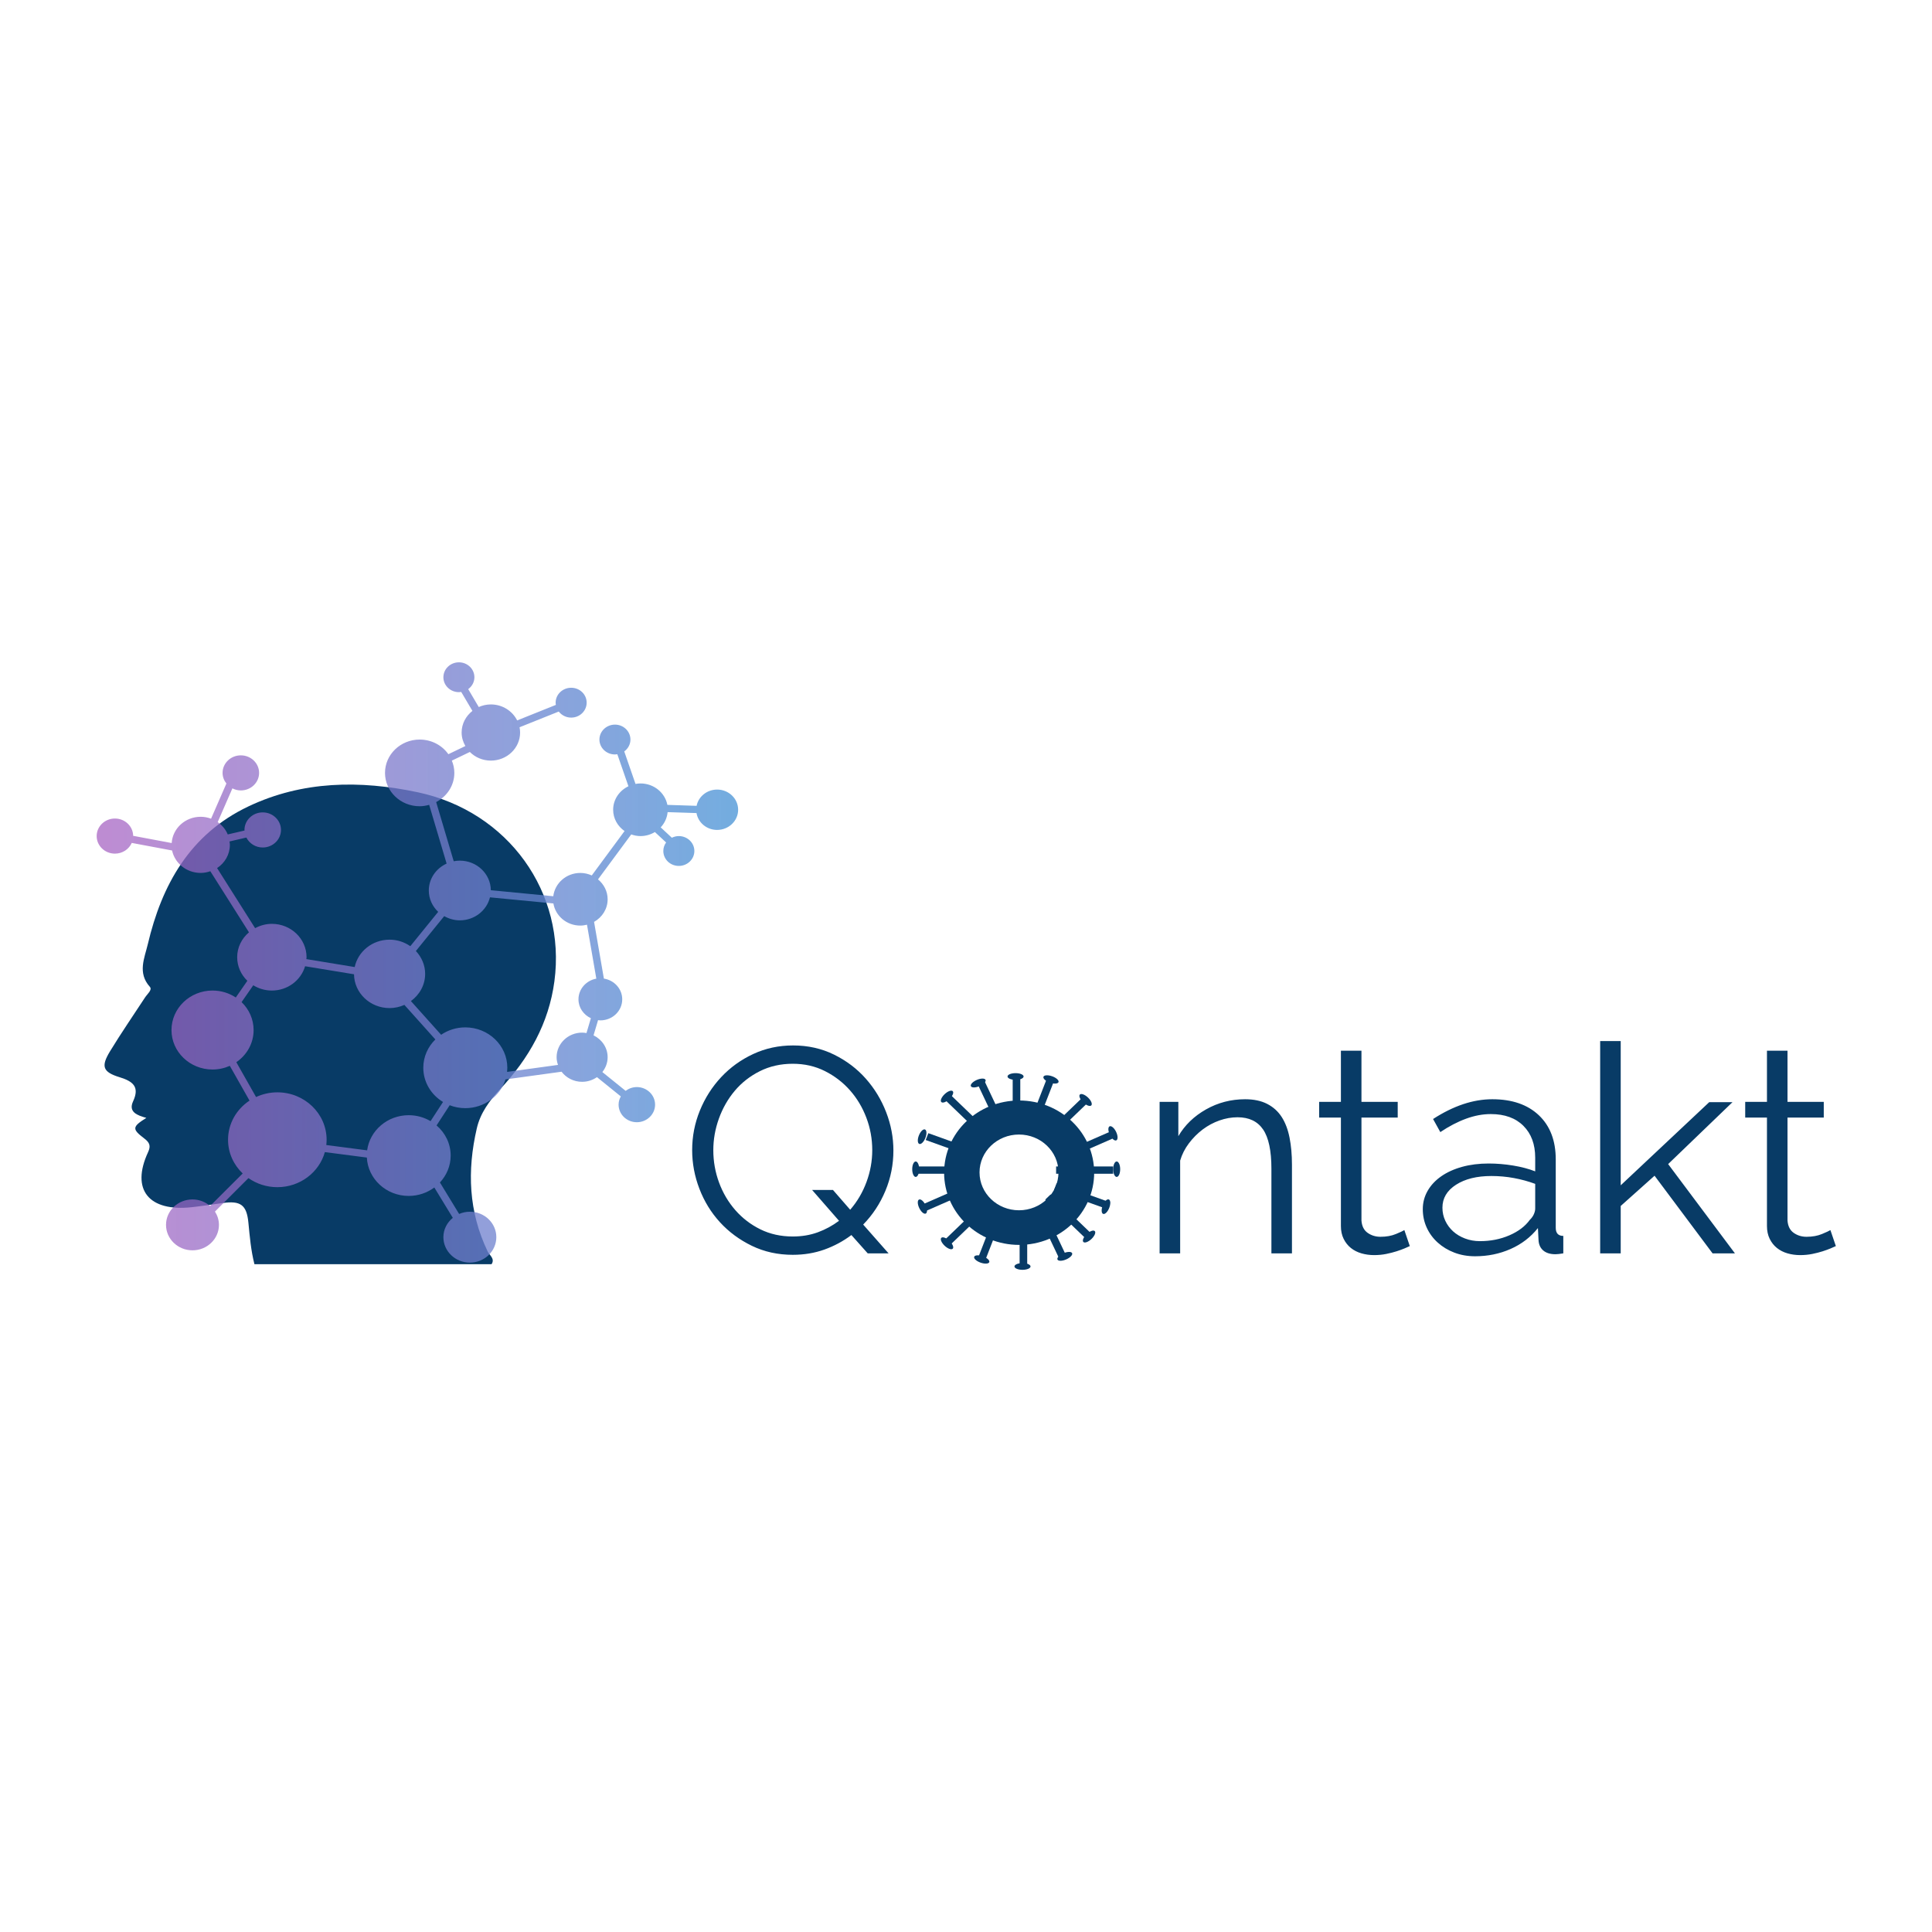 <svg class="thumb" width="600px" height="600px" viewBox="0,0,600,600" xmlns="http://www.w3.org/2000/svg" xmlns:inkscape="http://www.inkscape.org/namespaces/inkscape" xmlns:sodipodi="http://sodipodi.sourceforge.net/DTD/sodipodi-0.dtd" xmlns:xlink="http://www.w3.org/1999/xlink" xmlns:ns1="http://www.inkscape.org/namespaces/inkscape" xmlns:sketch="http://www.bohemiancoding.com/sketch/ns"><defs></defs><g transform="matrix(1.104,0,0,1.104,-65.59,194.669)"><g transform="matrix(0.566,0,0,0.522,106.869,46.769)"><svg width="187.034" height="186.77" viewBox="-5.132,-5,187.034,186.77" class="thumb"><defs><linearGradient x1="0" y1="0.5" x2="1" y2="0.5" id="linearGradientSkilw6k4v9ap"><stop offset="0%" stop-color="#083b66"></stop><stop offset="100%" stop-color="#083b66"></stop></linearGradient></defs><g></g><g><circle cx="88.385" cy="88.385" r="88.385" fill="url('#linearGradientSkilw6k4v9ap')" stroke="none" style=""></circle></g></svg></g><g transform="matrix(1.806,0,0,1.737,158.668,47.322)"><svg width="11.389" height="11.202" viewBox="52.128,12.331,11.389,11.202"><defs></defs><g></g><g><path fill="none" d="M57.881,18.533c0.19-0.217,0.397-0.416,0.636-0.58c-0.3-0.022-0.563-0.137-0.86-0.328     c-0.175-0.113-0.353-0.202-0.529-0.294" stroke="none" style=""></path></g></svg></g><g transform="matrix(1.806,0,0,1.737,145.023,48.191)"><svg width="11.5" height="10.912" viewBox="44.38,12.624,11.5,10.912"><defs></defs><g></g><g><path fill="none" d="M50.452,18.536c0.113-0.287,0.255-0.559,0.428-0.809c-0.493,0.118-0.963,0.094-1.5-0.103     C49.787,17.869,50.146,18.177,50.452,18.536z" stroke="none" style=""></path></g></svg></g><g transform="matrix(1.806,0,0,1.737,170.292,51.003)"><svg width="10.184" height="10.276" viewBox="58.817,14.768,10.184,10.276"><defs></defs><g></g><g><path fill="none" d="M64.001,19.963c-0.062-0.057-0.124-0.121-0.184-0.195c0.029,0.092,0.063,0.182,0.086,0.276     C63.937,20.019,63.966,19.987,64.001,19.963z" stroke="none" style=""></path></g></svg></g><g transform="matrix(1.806,0,0,1.737,186.861,61.316)"><svg width="10.068" height="10.126" viewBox="67.883,20.42,10.068,10.126"><defs></defs><g></g><g><path fill="none" d="M72.951,25.546c-0.011-0.042-0.02-0.085-0.031-0.126c-0.009,0.041-0.026,0.078-0.037,0.119     C72.906,25.541,72.929,25.542,72.951,25.546z" stroke="none" style=""></path></g></svg></g><g transform="matrix(1.806,0,0,1.737,178.089,52.878)"><svg width="10.363" height="10.341" viewBox="62.843,15.92,10.363,10.341"><defs></defs><g></g><g><path fill="none" d="M68.206,21.196c-0.124-0.089-0.246-0.181-0.363-0.276c0.059,0.109,0.111,0.223,0.154,0.341     C68.064,21.234,68.137,21.219,68.206,21.196z" stroke="none" style=""></path></g></svg></g><g transform="matrix(1.806,0,0,1.737,132.28,51.003)"><svg width="10.682" height="10.349" viewBox="37.455,14.61,10.682,10.349"><defs></defs><g></g><g><path fill="none" d="M43.137,19.765c-0.047-0.006-0.091-0.008-0.144-0.024c-0.187-0.059-0.361-0.092-0.538-0.131     c0.214,0.104,0.423,0.22,0.622,0.349C43.099,19.894,43.112,19.827,43.137,19.765z" stroke="none" style=""></path></g></svg></g><g transform="matrix(1.806,0,0,1.737,190.76,69.753)"><svg width="10.294" height="10.691" viewBox="70.226,25.224,10.294,10.691"><defs></defs><g></g><g><path fill="none" d="M75.482,30.915c-0.012-0.221,0.003-0.452,0.038-0.691c-0.084,0.182-0.18,0.355-0.294,0.518     C75.317,30.792,75.402,30.85,75.482,30.915z" stroke="none" style=""></path></g></svg></g><g transform="matrix(1.806,0,0,1.737,111.813,63.191)"><svg width="10.397" height="10.348" viewBox="26.479,21.494,10.397,10.348"><defs></defs><g></g><g><path fill="none" d="M31.85,26.494c-0.119,0.12-0.243,0.235-0.371,0.348c0.131-0.033,0.263-0.062,0.397-0.086     C31.862,26.67,31.854,26.583,31.85,26.494z" stroke="none" style=""></path></g></svg></g><g transform="matrix(1.806,0,0,1.737,115.711,58.503)"><svg width="10.042" height="10.021" viewBox="28.935,18.707,10.042,10.021"><defs></defs><g></g><g><path fill="none" d="M33.977,23.707c-0.014,0.007-0.027,0.015-0.042,0.021c0.014-0.003,0.025-0.007,0.039-0.01     C33.975,23.715,33.976,23.711,33.977,23.707z" stroke="none" style=""></path></g></svg></g><g transform="matrix(1.806,0,0,1.737,192.709,74.44)"><svg width="10.594" height="10.873" viewBox="70.967,27.842,10.594,10.873"><defs></defs><g></g><g><path fill="none" d="M76.561,33.715c-0.163-0.294-0.324-0.583-0.475-0.873c-0.031,0.107-0.07,0.211-0.119,0.309     C76.178,33.324,76.373,33.516,76.561,33.715z" stroke="none" style=""></path></g></svg></g><g transform="matrix(1.806,0,0,1.737,188.123,86.103)"><svg width="14.826" height="16.868" viewBox="68.317,34.701,14.826,16.868"><defs><linearGradient x1="0" y1="0.5" x2="1" y2="0.5" id="linearGradientSkilw6k4v9bp"><stop offset="0%" stop-color="#083b66"></stop><stop offset="100%" stop-color="#083b66"></stop></linearGradient></defs><g></g><g><path d="M73.317,44.643c1.047,0.279,0.908,0.985,1.4,1.926c0.005-0.294,0.056-0.576,0.373-0.891     c1.886-1.866,2.9-3.842,3.053-5.977C77.49,42.397,76.16,44.433,73.317,44.643z" fill="url('#linearGradientSkilw6k4v9bp')" stroke="none" style=""></path></g></svg></g><g transform="matrix(1.806,0,0,1.737,79.792,35.687)"><svg width="80.308" height="87.678" viewBox="8.899,5.322,80.308,87.678"><defs><linearGradient x1="0" y1="0.5" x2="1" y2="0.5" id="linearGradientSkilw6k4v9bv"><stop offset="0%" stop-color="#083b66"></stop><stop offset="100%" stop-color="#083b66"></stop></linearGradient></defs><g></g><g><path fill="url('#linearGradientSkilw6k4v9bv')" d="M62.678,11.567c-8.996-1.982-17.959-1.857-26.358,2.286c-9.181,4.528-13.521,12.773-15.686,22.33     c-0.505,2.229-1.631,4.632,0.319,6.891c0.423,0.491-0.394,1.162-0.736,1.706c-1.828,2.905-3.726,5.77-5.461,8.729     c-1.445,2.464-1.136,3.368,1.493,4.209c2.101,0.672,3.138,1.562,2.096,3.902c-0.773,1.737,0.648,2.274,2.063,2.682     c-2.205,1.436-2.263,1.804-0.327,3.33c0.839,0.659,1.051,1.202,0.602,2.208c-2.73,6.112,0.12,9.702,6.835,8.922     c1.596-0.186,3.184-0.435,4.772-0.669c2.778-0.409,3.749,0.276,4.016,3.183c0.207,2.261,0.4,4.514,0.939,6.724     c12.311,0,24.621,0,36.932,0c0.576-0.899-0.317-1.444-0.602-2.059c-2.982-6.45-3.215-13.1-1.696-19.93     c0.562-2.527,1.981-4.5,3.656-6.373c4.479-5.008,7.56-10.65,8.434-17.457C85.812,27.828,76.8,14.68,62.678,11.567z      M76.086,32.842c3.252,2.259,2.058,6.859,2.058,6.859c-0.152,2.135-1.167,4.11-3.053,5.977c-0.317,0.314-0.368,0.597-0.373,0.891     c0.277,0.53,0.449,1.125,0.449,1.765c0,2.117-0.834,3.281-3.834,3.834c-2.146,0.396-2.958-0.667-2.958-0.667     c0,2.762-2.446,6-5.208,6c-1.81,0-3.38-0.971-4.258-2.41c-0.151-0.122-0.299-0.235-0.454-0.368     c-0.329,1.41-0.697,2.678-0.899,3.972c-0.124,0.796-0.372,1.157-1.227,1.133c-0.815-0.022-1.31-0.152-1.562-1.103     c-0.508-1.896-1.222-3.737-1.841-5.604c-0.469-1.415-1.253-2.429-2.289-3.132c-0.842,0.431-1.793,0.679-2.804,0.679     c-3.406,0-6.167-2.761-6.167-6.167c0-0.692,0.119-1.355,0.329-1.977c-1.181,1.217-2.832,1.977-4.662,1.977     c-3.59,0-6.5-2.91-6.5-6.5c0-0.236,0.015-0.47,0.039-0.699c-2.067-0.791-3.539-2.788-3.539-5.134     c0-2.568,1.765-4.721,4.146-5.325c0.128-0.112,0.252-0.228,0.371-0.348c-0.004-0.054-0.017-0.105-0.017-0.161     c0-1.278,0.901-2.345,2.102-2.604c0.015-0.007,0.028-0.015,0.042-0.021C34.568,21.016,36.964,19,39.833,19     c0.941,0,1.829,0.223,2.622,0.609c0.177,0.039,0.352,0.072,0.538,0.131c0.053,0.017,0.097,0.019,0.144,0.024     c0.63-1.616,2.191-2.766,4.03-2.766c0.812,0,1.563,0.237,2.213,0.626c0.537,0.196,1.007,0.221,1.5,0.103     C51.603,16.686,52.804,16,54.167,16c1.179,0,2.229,0.52,2.96,1.331c0.177,0.092,0.354,0.181,0.529,0.294     c0.297,0.191,0.561,0.306,0.86,0.328c0.564-0.39,1.246-0.62,1.983-0.62c1.559,0,2.864,1.026,3.317,2.435     c0.06,0.074,0.121,0.139,0.184,0.195c0.427-0.291,0.943-0.462,1.499-0.462c1.02,0,1.895,0.578,2.343,1.419     c0.117,0.096,0.239,0.188,0.363,0.276c0.357-0.116,0.731-0.195,1.127-0.195c2.024,0,3.666,1.642,3.666,3.666     c0,0.259-0.028,0.51-0.079,0.753c0.012,0.041,0.021,0.084,0.031,0.126c1.625,0.222,2.882,1.601,2.882,3.287     c0,0.498-0.116,0.966-0.312,1.391C75.521,30.224,77.5,31.25,76.086,32.842z" stroke="none" style=""></path></g></svg></g><g transform="matrix(2.018,0,0,1.941,76.516,0.278)"><svg width="99.417" height="96.999" viewBox="1.74,0.445,99.417,96.999"><defs><linearGradient x1="0" y1="0.5" x2="1" y2="0.5" id="linearGradientSkilw6k4v9c1"><stop offset="0%" stop-color="#a55fc1" stop-opacity="0.72"></stop><stop offset="100%" stop-color="#4c96d7" stop-opacity="0.78"></stop></linearGradient></defs><g></g><g><path d="M93.231,23.886c-1.423,0-2.601,1.015-2.864,2.357l-4.073-0.137c-0.333-1.768-1.883-3.107-3.746-3.107    c-0.238,0-0.47,0.028-0.696,0.07l-1.57-4.711c0.522-0.395,0.863-1.015,0.863-1.72c0-1.193-0.962-2.166-2.158-2.166    c-1.194,0-2.166,0.973-2.166,2.166c0,1.191,0.972,2.161,2.166,2.161c0.113,0,0.223-0.017,0.331-0.033l1.548,4.64    c-1.258,0.624-2.132,1.907-2.132,3.406c0,1.273,0.631,2.394,1.59,3.087l-4.569,6.432c-0.487-0.227-1.026-0.362-1.6-0.362    c-1.951,0-3.544,1.479-3.767,3.376l-8.704-0.873c-0.023-2.368-1.95-4.286-4.324-4.286c-0.291,0-0.574,0.031-0.849,0.086    l-2.448-8.574c1.504-0.819,2.534-2.394,2.534-4.229c0-0.629-0.129-1.227-0.348-1.779l2.509-1.253    c0.742,0.769,1.778,1.251,2.93,1.251c2.249,0,4.077-1.818,4.077-4.07c0-0.262-0.03-0.516-0.077-0.764l5.464-2.276    c0.396,0.53,1.021,0.878,1.733,0.878c1.195,0,2.156-0.971,2.156-2.166c0-1.193-0.961-2.16-2.156-2.16    c-1.196,0-2.168,0.966-2.168,2.16c0,0.111,0.017,0.218,0.033,0.325l-5.397,2.249c-0.658-1.368-2.047-2.318-3.665-2.318    c-0.604,0-1.172,0.14-1.688,0.376L58.53,9.33c0.522-0.395,0.864-1.016,0.864-1.724c0-1.193-0.963-2.161-2.155-2.161    c-1.197,0-2.168,0.968-2.168,2.161c0,1.197,0.971,2.163,2.168,2.163c0.108,0,0.213-0.017,0.317-0.032l1.562,2.747    c-0.911,0.747-1.505,1.866-1.505,3.135c0,0.714,0.2,1.375,0.523,1.958l-2.371,1.184c-0.869-1.28-2.336-2.122-4.002-2.122    c-2.664,0-4.832,2.165-4.832,4.831c0,2.672,2.168,4.835,4.832,4.835c0.463,0,0.902-0.085,1.326-0.207l2.432,8.515    c-1.463,0.694-2.483,2.175-2.483,3.902c0,1.212,0.503,2.305,1.307,3.091l-3.886,4.979c-0.815-0.589-1.807-0.945-2.887-0.945    c-2.401,0-4.405,1.706-4.865,3.969l-6.739-1.152c0.005-0.093,0.028-0.18,0.028-0.274c0-2.67-2.17-4.837-4.833-4.837    c-0.853,0-1.642,0.239-2.337,0.626l-5.299-8.709c1.074-0.733,1.781-1.966,1.781-3.367c0-0.167-0.03-0.327-0.049-0.489l2.346-0.567    c0.412,0.85,1.276,1.441,2.283,1.441c1.401,0,2.543-1.14,2.543-2.544c0-1.404-1.142-2.544-2.543-2.544    c-1.404,0-2.545,1.14-2.545,2.544c0,0.03,0.008,0.058,0.009,0.087l-2.34,0.564c-0.29-0.723-0.78-1.337-1.403-1.786l2.051-4.89    c0.353,0.185,0.748,0.299,1.173,0.299c1.408,0,2.549-1.137,2.549-2.543c0-1.402-1.141-2.541-2.549-2.541    c-1.402,0-2.542,1.138-2.542,2.541c0,0.583,0.204,1.113,0.533,1.541l-2.138,5.097c-0.451-0.172-0.935-0.276-1.446-0.276    c-2.16,0-3.909,1.682-4.044,3.807l-5.37-1.047c-0.02-1.389-1.148-2.507-2.542-2.507c-1.405,0-2.544,1.138-2.544,2.544    c0,1.407,1.139,2.544,2.544,2.544c1.054,0,1.959-0.64,2.345-1.553l5.623,1.097c0.379,1.857,2.02,3.253,3.987,3.253    c0.474,0,0.921-0.097,1.344-0.246l5.386,8.853c-1,0.886-1.643,2.166-1.643,3.607c0,1.335,0.542,2.543,1.419,3.418l-1.614,2.419    c-0.921-0.634-2.037-1.006-3.241-1.006c-3.157,0-5.721,2.563-5.721,5.73c0,3.158,2.564,5.715,5.721,5.715    c0.862,0,1.677-0.195,2.41-0.535l2.747,5.043c-1.807,1.238-2.994,3.316-2.994,5.676c0,1.907,0.782,3.635,2.042,4.881l-4.545,4.716    c-0.653-0.586-1.508-0.952-2.455-0.952c-2.037,0-3.688,1.648-3.688,3.684c0,2.037,1.651,3.691,3.688,3.691    c2.038,0,3.689-1.654,3.689-3.691c0-0.708-0.209-1.362-0.556-1.924l4.669-4.85c1.133,0.823,2.522,1.314,4.028,1.314    c3.171,0,5.836-2.161,6.624-5.084l5.852,0.792c0.151,3.094,2.705,5.56,5.834,5.56c1.348,0,2.584-0.459,3.572-1.223l2.578,4.399    c-0.797,0.675-1.314,1.668-1.314,2.796c0,2.037,1.656,3.693,3.69,3.693c2.039,0,3.69-1.656,3.69-3.693    c0-2.039-1.651-3.682-3.69-3.682c-0.534,0-1.039,0.118-1.497,0.322l-2.675-4.563c0.929-1.035,1.498-2.398,1.498-3.897    c0-1.739-0.763-3.297-1.967-4.369l1.828-2.926c0.672,0.27,1.404,0.422,2.172,0.422c2.645,0,4.882-1.757,5.609-4.164l7.815-1.117    c0.646,0.883,1.683,1.463,2.863,1.463c0.776,0,1.488-0.254,2.073-0.675l3.323,2.791c-0.191,0.357-0.31,0.759-0.31,1.192    c0,1.408,1.138,2.549,2.544,2.549c1.398,0,2.543-1.141,2.543-2.549c0-1.404-1.145-2.545-2.543-2.545    c-0.592,0-1.129,0.21-1.561,0.549l-3.246-2.726c0.456-0.599,0.737-1.338,0.737-2.149c0-1.389-0.803-2.582-1.964-3.17l0.628-2.202    c0.105,0.012,0.209,0.032,0.318,0.032c1.686,0,3.052-1.364,3.052-3.051c0-1.516-1.107-2.767-2.557-3.005l-1.368-8.219    c1.126-0.663,1.891-1.874,1.891-3.273c0-1.159-0.527-2.185-1.342-2.886l4.63-6.515c0.404,0.146,0.835,0.239,1.289,0.239    c0.74,0,1.425-0.22,2.011-0.585l1.562,1.511c-0.243,0.35-0.389,0.774-0.389,1.234c0,1.198,0.964,2.165,2.159,2.165    c1.194,0,2.168-0.966,2.168-2.165c0-1.195-0.974-2.16-2.168-2.16c-0.352,0-0.678,0.091-0.971,0.239l-1.554-1.502    c0.54-0.596,0.887-1.36,0.964-2.208l4.027,0.135c0.229,1.386,1.421,2.444,2.874,2.444c1.613,0,2.93-1.309,2.93-2.924    C96.161,25.198,94.845,23.886,93.231,23.886z M53.282,71.94c-0.889-0.544-1.929-0.862-3.047-0.862    c-2.969,0-5.42,2.221-5.794,5.094l-5.693-0.77c0.028-0.25,0.044-0.503,0.044-0.76c0-3.801-3.077-6.877-6.867-6.877    c-1.063,0-2.067,0.249-2.966,0.681l-2.752-5.048c1.457-1.035,2.409-2.731,2.409-4.654c0-1.584-0.641-3.017-1.677-4.054    l1.629-2.442c0.75,0.479,1.637,0.766,2.594,0.766c2.208,0,4.056-1.496,4.631-3.524l6.819,1.166    c0.031,2.711,2.237,4.899,4.959,4.899c0.738,0,1.432-0.173,2.062-0.463l4.319,5.01c-1.039,1.056-1.682,2.503-1.682,4.102    c0,2.09,1.101,3.922,2.75,4.958L53.282,71.94z M76.389,51.289c-1.415,0.266-2.488,1.506-2.488,2.998    c0,1.209,0.709,2.243,1.729,2.737l-0.614,2.15c-0.197-0.034-0.397-0.062-0.605-0.062c-1.969,0-3.559,1.6-3.559,3.564    c0,0.393,0.078,0.763,0.195,1.115l-7.096,1.015c0.021-0.199,0.031-0.4,0.031-0.604c0-3.232-2.627-5.85-5.86-5.85    c-1.255,0-2.415,0.398-3.367,1.071l-4.211-4.883c1.197-0.905,1.984-2.326,1.984-3.943c0-1.279-0.498-2.433-1.293-3.313    l3.952-5.054c0.641,0.377,1.378,0.609,2.174,0.609c2.045,0,3.75-1.426,4.202-3.333l8.843,0.886    c0.292,1.815,1.854,3.207,3.75,3.207c0.323,0,0.633-0.052,0.933-0.128L76.389,51.289z" fill="url('#linearGradientSkilw6k4v9c1')" stroke="none" style=""></path></g></svg></g><g transform="matrix(0.728,0,0,0.7,321.351,129.738)"><svg width="65.787" height="65.704" viewBox="17.36,17.744,65.787,65.704"><defs></defs><g></g><g><circle fill="none" cx="50.254" cy="50.596" r="27.852" stroke="none" style=""></circle></g></svg></g><g transform="matrix(0.728,0,0,0.7,339.189,122.047)"><svg width="16.217" height="12.7" viewBox="42.829,6.048,16.217,12.7"><defs><linearGradient x1="0" y1="0.5" x2="1" y2="0.5" id="linearGradientSkilw6k4v9ca"><stop offset="0%" stop-color="#083b66"></stop><stop offset="100%" stop-color="#083b66"></stop></linearGradient></defs><g></g><g><ellipse fill="url('#linearGradientSkilw6k4v9ca')" cx="50.938" cy="12.398" rx="3.104" ry="1.35" stroke="none" style=""></ellipse></g></svg></g><g transform="matrix(0.728,0,0,0.7,340.645,122.544)"><svg width="12.932" height="32.029" viewBox="44.385,7.412,12.932,32.029"><defs><linearGradient x1="0" y1="0.5" x2="1" y2="0.5" id="linearGradientSkilw6k4v9cg"><stop offset="0%" stop-color="#083b66"></stop><stop offset="100%" stop-color="#083b66"></stop></linearGradient></defs><g></g><g><rect x="49.385" y="12.412" fill="url('#linearGradientSkilw6k4v9cg')" width="2.932" height="22.029" stroke="none" style=""></rect></g></svg></g><g transform="matrix(0.728,0,0,0.7,368.911,146.896)"><svg width="12.708" height="16.208" viewBox="82.099,42.492,12.708,16.208"><defs><linearGradient x1="0" y1="0.5" x2="1" y2="0.5" id="linearGradientSkilw6k4v9cm"><stop offset="0%" stop-color="#083b66"></stop><stop offset="100%" stop-color="#083b66"></stop></linearGradient></defs><g></g><g><ellipse fill="url('#linearGradientSkilw6k4v9cm')" cx="88.453" cy="50.596" rx="1.352" ry="3.104" stroke="none" style=""></ellipse></g></svg></g><g transform="matrix(0.728,0,0,0.7,352.858,148.296)"><svg width="32.029" height="12.933" viewBox="61.41,44.044,32.029,12.933"><defs><linearGradient x1="0" y1="0.5" x2="1" y2="0.5" id="linearGradientSkilw6k4v9cs"><stop offset="0%" stop-color="#083b66"></stop><stop offset="100%" stop-color="#083b66"></stop></linearGradient></defs><g></g><g><rect x="66.41" y="49.044" fill="url('#linearGradientSkilw6k4v9cs')" width="22.029" height="2.933" stroke="none" style=""></rect></g></svg></g><g transform="matrix(0.728,0,0,0.7,341.139,175.483)"><svg width="16.217" height="12.702" viewBox="44.129,83.532,16.217,12.702"><defs><linearGradient x1="0" y1="0.5" x2="1" y2="0.5" id="linearGradientSkilw6k4v9cy"><stop offset="0%" stop-color="#083b66"></stop><stop offset="100%" stop-color="#083b66"></stop></linearGradient></defs><g></g><g><ellipse fill="url('#linearGradientSkilw6k4v9cy')" cx="52.238" cy="89.883" rx="3.104" ry="1.351" stroke="none" style=""></ellipse></g></svg></g><g transform="matrix(0.728,0,0,0.7,342.595,160.98)"><svg width="12.933" height="32.029" viewBox="45.857,62.84,12.933,32.029"><defs><linearGradient x1="0" y1="0.5" x2="1" y2="0.5" id="linearGradientSkilw6k4v9d4"><stop offset="0%" stop-color="#083b66"></stop><stop offset="100%" stop-color="#083b66"></stop></linearGradient></defs><g></g><g><rect x="50.857" y="67.84" fill="url('#linearGradientSkilw6k4v9d4')" width="2.933" height="22.029" stroke="none" style=""></rect></g></svg></g><g transform="matrix(0.728,0,0,0.7,312.38,146.896)"><svg width="12.706" height="16.208" viewBox="5.266,42.492,12.706,16.208"><defs><linearGradient x1="0" y1="0.5" x2="1" y2="0.5" id="linearGradientSkilw6k4v9da"><stop offset="0%" stop-color="#083b66"></stop><stop offset="100%" stop-color="#083b66"></stop></linearGradient></defs><g></g><g><ellipse fill="url('#linearGradientSkilw6k4v9da')" cx="11.619" cy="50.596" rx="1.351" ry="3.104" stroke="none" style=""></ellipse></g></svg></g><g transform="matrix(0.728,0,0,0.7,312.897,148.296)"><svg width="32.029" height="12.932" viewBox="6.633,44.217,32.029,12.932"><defs><linearGradient x1="0" y1="0.5" x2="1" y2="0.5" id="linearGradientSkilw6k4v9dg"><stop offset="0%" stop-color="#083b66"></stop><stop offset="100%" stop-color="#083b66"></stop></linearGradient></defs><g></g><g><rect x="11.633" y="49.217" fill="url('#linearGradientSkilw6k4v9dg')" width="22.029" height="2.932" stroke="none" style=""></rect></g></svg></g><g transform="matrix(0.728,0,0,0.7,360.385,166.345)"><svg width="14.795" height="14.787" viewBox="70.633,70.207,14.795,14.787"><defs><linearGradient x1="0" y1="0.5" x2="1" y2="0.5" id="linearGradientSkilw6k4v9dm"><stop offset="0%" stop-color="#083b66"></stop><stop offset="100%" stop-color="#083b66"></stop></linearGradient></defs><g></g><g><ellipse transform="matrix(0.707 0.707 -0.707 0.707 77.727 -32.447)" fill="url('#linearGradientSkilw6k4v9dm')" cx="78.031" cy="77.602" rx="1.351" ry="3.104" stroke="none" style=""></ellipse></g></svg></g><g transform="matrix(0.728,0,0,0.7,349.805,156.168)"><svg width="27.649" height="27.649" viewBox="56.467,55.917,27.649,27.649"><defs><linearGradient x1="0" y1="0.5" x2="1" y2="0.5" id="linearGradientSkilw6k4v9ds"><stop offset="0%" stop-color="#083b66"></stop><stop offset="100%" stop-color="#083b66"></stop></linearGradient></defs><g></g><g><rect x="68.827" y="58.728" transform="matrix(0.707 -0.707 0.707 0.707 -28.727 70.131)" fill="url('#linearGradientSkilw6k4v9ds')" width="2.931" height="22.028" stroke="none" style=""></rect></g></svg></g><g transform="matrix(0.728,0,0,0.7,320.424,168.22)"><svg width="14.787" height="14.795" viewBox="16.093,72.139,14.787,14.795"><defs><linearGradient x1="0" y1="0.5" x2="1" y2="0.5" id="linearGradientSkilw6k4v9dy"><stop offset="0%" stop-color="#083b66"></stop><stop offset="100%" stop-color="#083b66"></stop></linearGradient></defs><g></g><g><ellipse transform="matrix(-0.707 0.707 -0.707 -0.707 96.329 119.181)" fill="url('#linearGradientSkilw6k4v9dy')" cx="23.486" cy="79.537" rx="1.351" ry="3.104" stroke="none" style=""></ellipse></g></svg></g><g transform="matrix(0.728,0,0,0.7,321.539,158.043)"><svg width="27.647" height="27.651" viewBox="17.522,57.974,27.647,27.651"><defs><linearGradient x1="0" y1="0.5" x2="1" y2="0.5" id="linearGradientSkilw6k4v9e4"><stop offset="0%" stop-color="#083b66"></stop><stop offset="100%" stop-color="#083b66"></stop></linearGradient></defs><g></g><g><rect x="29.878" y="60.785" transform="matrix(0.707 0.707 -0.707 0.707 59.941 -1.137)" fill="url('#linearGradientSkilw6k4v9e4')" width="2.931" height="22.029" stroke="none" style=""></rect></g></svg></g><g transform="matrix(0.728,0,0,0.7,320.424,126.972)"><svg width="14.794" height="14.787" viewBox="16.087,14.439,14.794,14.787"><defs><linearGradient x1="0" y1="0.5" x2="1" y2="0.5" id="linearGradientSkilw6k4v9ea"><stop offset="0%" stop-color="#083b66"></stop><stop offset="100%" stop-color="#083b66"></stop></linearGradient></defs><g></g><g><ellipse transform="matrix(-0.707 -0.707 0.707 -0.707 24.657 53.877)" fill="url('#linearGradientSkilw6k4v9ea')" cx="23.485" cy="21.833" rx="1.35" ry="3.104" stroke="none" style=""></ellipse></g></svg></g><g transform="matrix(0.728,0,0,0.7,321.539,128.044)"><svg width="27.65" height="27.65" viewBox="17.397,15.869,27.65,27.65"><defs><linearGradient x1="0" y1="0.5" x2="1" y2="0.5" id="linearGradientSkilw6k4v9eg"><stop offset="0%" stop-color="#083b66"></stop><stop offset="100%" stop-color="#083b66"></stop></linearGradient></defs><g></g><g><rect x="29.756" y="18.679" transform="matrix(-0.707 0.707 -0.707 -0.707 74.296 28.613)" fill="url('#linearGradientSkilw6k4v9eg')" width="2.932" height="22.029" stroke="none" style=""></rect></g></svg></g><g transform="matrix(0.728,0,0,0.7,359.411,127.909)"><svg width="14.788" height="14.794" viewBox="69.623,14.92,14.788,14.794"><defs><linearGradient x1="0" y1="0.5" x2="1" y2="0.5" id="linearGradientSkilw6k4v9em"><stop offset="0%" stop-color="#083b66"></stop><stop offset="100%" stop-color="#083b66"></stop></linearGradient></defs><g></g><g><ellipse transform="matrix(0.707 -0.707 0.707 0.707 6.782 61.005)" fill="url('#linearGradientSkilw6k4v9em')" cx="77.018" cy="22.318" rx="1.351" ry="3.104" stroke="none" style=""></ellipse></g></svg></g><g transform="matrix(0.728,0,0,0.7,348.83,128.982)"><svg width="27.645" height="27.653" viewBox="55.337,16.229,27.645,27.653"><defs><linearGradient x1="0" y1="0.5" x2="1" y2="0.5" id="linearGradientSkilw6k4v9es"><stop offset="0%" stop-color="#083b66"></stop><stop offset="100%" stop-color="#083b66"></stop></linearGradient></defs><g></g><g><rect x="67.697" y="19.038" transform="matrix(-0.707 -0.707 0.707 -0.707 96.835 100.203)" fill="url('#linearGradientSkilw6k4v9es')" width="2.931" height="22.029" stroke="none" style=""></rect></g></svg></g><g transform="matrix(0.728,0,0,0.7,313.966,137.871)"><svg width="13.336" height="15.891" viewBox="8.127,28.451,13.336,15.891"><defs><linearGradient x1="0" y1="0.5" x2="1" y2="0.5" id="linearGradientSkilw6k4v9ey"><stop offset="0%" stop-color="#083b66"></stop><stop offset="100%" stop-color="#083b66"></stop></linearGradient></defs><g></g><g><ellipse transform="matrix(-0.937 -0.35 0.35 -0.937 15.903 75.667)" fill="url('#linearGradientSkilw6k4v9ey')" cx="14.795" cy="36.395" rx="1.35" ry="3.104" stroke="none" style=""></ellipse></g></svg></g><g transform="matrix(0.728,0,0,0.7,316.185,138.933)"><svg width="31.661" height="20.457" viewBox="9.268,30.112,31.661,20.457"><defs><linearGradient x1="0" y1="0.5" x2="1" y2="0.5" id="linearGradientSkilw6k4v9f4"><stop offset="0%" stop-color="#083b66"></stop><stop offset="100%" stop-color="#083b66"></stop></linearGradient></defs><g></g><g><rect x="23.629" y="29.324" transform="matrix(-0.35 0.937 -0.937 -0.35 71.666 30.952)" fill="url('#linearGradientSkilw6k4v9f4')" width="2.932" height="22.029" stroke="none" style=""></rect></g></svg></g><g transform="matrix(0.728,0,0,0.7,349.3,122.635)"><svg width="15.891" height="13.338" viewBox="55.764,7.969,15.891,13.338"><defs><linearGradient x1="0" y1="0.5" x2="1" y2="0.5" id="linearGradientSkilw6k4v9fa"><stop offset="0%" stop-color="#083b66"></stop><stop offset="100%" stop-color="#083b66"></stop></linearGradient></defs><g></g><g><ellipse transform="matrix(0.35 -0.936 0.936 0.35 27.671 69.177)" fill="url('#linearGradientSkilw6k4v9fa')" cx="63.714" cy="14.636" rx="1.351" ry="3.104" stroke="none" style=""></ellipse></g></svg></g><g transform="matrix(0.728,0,0,0.7,344.556,123.831)"><svg width="20.46" height="31.662" viewBox="49.539,9.108,20.46,31.662"><defs><linearGradient x1="0" y1="0.5" x2="1" y2="0.5" id="linearGradientSkilw6k4v9fg"><stop offset="0%" stop-color="#083b66"></stop><stop offset="100%" stop-color="#083b66"></stop></linearGradient></defs><g></g><g><rect x="58.306" y="13.925" transform="matrix(-0.937 -0.35 0.35 -0.937 107.023 69.232)" fill="url('#linearGradientSkilw6k4v9fg')" width="2.931" height="22.03" stroke="none" style=""></rect></g></svg></g><g transform="matrix(0.728,0,0,0.7,365.623,157.558)"><svg width="13.337" height="15.891" viewBox="79.061,56.899,13.337,15.891"><defs><linearGradient x1="0" y1="0.5" x2="1" y2="0.5" id="linearGradientSkilw6k4v9fm"><stop offset="0%" stop-color="#083b66"></stop><stop offset="100%" stop-color="#083b66"></stop></linearGradient></defs><g></g><g><ellipse transform="matrix(0.937 0.35 -0.35 0.937 28.169 -25.934)" fill="url('#linearGradientSkilw6k4v9fm')" cx="85.724" cy="64.844" rx="1.35" ry="3.104" stroke="none" style=""></ellipse></g></svg></g><g transform="matrix(0.728,0,0,0.7,352.247,152.995)"><svg width="31.664" height="20.451" viewBox="59.592,50.672,31.664,20.451"><defs><linearGradient x1="0" y1="0.5" x2="1" y2="0.5" id="linearGradientSkilw6k4v9fs"><stop offset="0%" stop-color="#083b66"></stop><stop offset="100%" stop-color="#083b66"></stop></linearGradient></defs><g></g><g><rect x="73.956" y="49.886" transform="matrix(0.35 -0.937 0.937 0.35 -8.008 110.263)" fill="url('#linearGradientSkilw6k4v9fs')" width="2.932" height="22.029" stroke="none" style=""></rect></g></svg></g><g transform="matrix(0.728,0,0,0.7,329.807,173.258)"><svg width="15.891" height="13.337" viewBox="28.856,79.929,15.891,13.337"><defs><linearGradient x1="0" y1="0.5" x2="1" y2="0.5" id="linearGradientSkilw6k4v9fy"><stop offset="0%" stop-color="#083b66"></stop><stop offset="100%" stop-color="#083b66"></stop></linearGradient></defs><g></g><g><ellipse transform="matrix(-0.35 0.937 -0.937 -0.35 130.806 82.474)" fill="url('#linearGradientSkilw6k4v9fy')" cx="36.802" cy="86.6" rx="1.35" ry="3.104" stroke="none" style=""></ellipse></g></svg></g><g transform="matrix(0.728,0,0,0.7,330.91,159.455)"><svg width="20.465" height="31.659" viewBox="30.508,60.474,20.465,31.659"><defs><linearGradient x1="0" y1="0.5" x2="1" y2="0.5" id="linearGradientSkilw6k4v9g4"><stop offset="0%" stop-color="#083b66"></stop><stop offset="100%" stop-color="#083b66"></stop></linearGradient></defs><g></g><g><rect x="39.275" y="65.289" transform="matrix(0.937 0.35 -0.35 0.937 29.319 -9.438)" fill="url('#linearGradientSkilw6k4v9g4')" width="2.932" height="22.028" stroke="none" style=""></rect></g></svg></g><g transform="matrix(0.728,0,0,0.7,367.572,136.934)"><svg width="13.559" height="15.763" viewBox="80.489,27.769,13.559,15.763"><defs><linearGradient x1="0" y1="0.5" x2="1" y2="0.5" id="linearGradientSkilw6k4v9ga"><stop offset="0%" stop-color="#083b66"></stop><stop offset="100%" stop-color="#083b66"></stop></linearGradient></defs><g></g><g><ellipse transform="matrix(0.91 -0.414 0.414 0.91 -6.926 39.385)" fill="url('#linearGradientSkilw6k4v9ga')" cx="87.273" cy="35.648" rx="1.351" ry="3.104" stroke="none" style=""></ellipse></g></svg></g><g transform="matrix(0.728,0,0,0.7,353.222,138.583)"><svg width="31.259" height="21.797" viewBox="61.57,29.243,31.259,21.797"><defs><linearGradient x1="0" y1="0.5" x2="1" y2="0.5" id="linearGradientSkilw6k4v9gg"><stop offset="0%" stop-color="#083b66"></stop><stop offset="100%" stop-color="#083b66"></stop></linearGradient></defs><g></g><g><rect x="75.733" y="29.125" transform="matrix(-0.414 -0.91 0.91 -0.414 72.672 127.03)" fill="url('#linearGradientSkilw6k4v9gg')" width="2.931" height="22.027" stroke="none" style=""></rect></g></svg></g><g transform="matrix(0.728,0,0,0.7,353.199,172.32)"><svg width="15.763" height="13.559" viewBox="60.18,78.843,15.763,13.559"><defs><linearGradient x1="0" y1="0.5" x2="1" y2="0.5" id="linearGradientSkilw6k4v9gm"><stop offset="0%" stop-color="#083b66"></stop><stop offset="100%" stop-color="#083b66"></stop></linearGradient></defs><g></g><g><ellipse transform="matrix(0.415 0.91 -0.91 0.415 117.739 -11.823)" fill="url('#linearGradientSkilw6k4v9gm')" cx="68.061" cy="85.624" rx="1.35" ry="3.104" stroke="none" style=""></ellipse></g></svg></g><g transform="matrix(0.728,0,0,0.7,347.115,159.455)"><svg width="21.804" height="31.263" viewBox="52.669,59.922,21.804,31.263"><defs><linearGradient x1="0" y1="0.5" x2="1" y2="0.5" id="linearGradientSkilw6k4v9gs"><stop offset="0%" stop-color="#083b66"></stop><stop offset="100%" stop-color="#083b66"></stop></linearGradient></defs><g></g><g><rect x="62.101" y="64.537" transform="matrix(0.91 -0.415 0.415 0.91 -25.607 33.162)" fill="url('#linearGradientSkilw6k4v9gs')" width="2.932" height="22.03" stroke="none" style=""></rect></g></svg></g><g transform="matrix(0.728,0,0,0.7,313.966,157.558)"><svg width="13.56" height="15.764" viewBox="7.24,57.534,13.56,15.764"><defs><linearGradient x1="0" y1="0.5" x2="1" y2="0.5" id="linearGradientSkilw6k4v9gy"><stop offset="0%" stop-color="#083b66"></stop><stop offset="100%" stop-color="#083b66"></stop></linearGradient></defs><g></g><g><ellipse transform="matrix(-0.91 0.415 -0.415 -0.91 53.9 119.133)" fill="url('#linearGradientSkilw6k4v9gy')" cx="14.02" cy="65.417" rx="1.351" ry="3.104" stroke="none" style=""></ellipse></g></svg></g><g transform="matrix(0.728,0,0,0.7,315.21,152.645)"><svg width="31.262" height="21.796" viewBox="8.458,50.024,31.262,21.796"><defs><linearGradient x1="0" y1="0.5" x2="1" y2="0.5" id="linearGradientSkilw6k4v9h4"><stop offset="0%" stop-color="#083b66"></stop><stop offset="100%" stop-color="#083b66"></stop></linearGradient></defs><g></g><g><rect x="22.623" y="49.909" transform="matrix(0.414 0.91 -0.91 0.414 69.552 13.753)" fill="url('#linearGradientSkilw6k4v9h4')" width="2.932" height="22.027" stroke="none" style=""></rect></g></svg></g><g transform="matrix(0.728,0,0,0.7,328.832,123.572)"><svg width="15.763" height="13.559" viewBox="28.111,8.699,15.763,13.559"><defs><linearGradient x1="0" y1="0.5" x2="1" y2="0.5" id="linearGradientSkilw6k4v9ha"><stop offset="0%" stop-color="#083b66"></stop><stop offset="100%" stop-color="#083b66"></stop></linearGradient></defs><g></g><g><ellipse transform="matrix(-0.414 -0.91 0.91 -0.414 36.827 54.645)" fill="url('#linearGradientSkilw6k4v9ha')" cx="35.991" cy="15.477" rx="1.351" ry="3.104" stroke="none" style=""></ellipse></g></svg></g><g transform="matrix(0.728,0,0,0.7,330.546,123.831)"><svg width="21.799" height="31.265" viewBox="29.585,9.914,21.799,31.265"><defs><linearGradient x1="0" y1="0.5" x2="1" y2="0.5" id="linearGradientSkilw6k4v9hg"><stop offset="0%" stop-color="#083b66"></stop><stop offset="100%" stop-color="#083b66"></stop></linearGradient></defs><g></g><g><rect x="39.021" y="14.531" transform="matrix(-0.91 0.414 -0.414 -0.91 87.921 32.015)" fill="url('#linearGradientSkilw6k4v9hg')" width="2.931" height="22.031" stroke="none" style=""></rect></g></svg></g><g transform="matrix(0.239,0,0,0.23,323.798,132.092)"><svg width="186.614" height="186.614" viewBox="-5,-4.987,186.614,186.614"><defs><linearGradient x1="0" y1="0.5" x2="1" y2="0.5" id="linearGradientSkilw6k4v9hm"><stop offset="0%" stop-color="#083b66"></stop><stop offset="100%" stop-color="#083b66"></stop></linearGradient></defs><g></g><g><path d="M88.307,0.013C39.536,0.013,0,39.549,0,88.32c0,48.77,39.536,88.307,88.307,88.307
	c48.77,0,88.307-39.537,88.307-88.307C176.613,39.549,137.076,0.013,88.307,0.013z M88.307,163.341
	c-41.433,0-75.021-33.589-75.021-75.021c0-41.433,33.587-75.021,75.021-75.021c41.432,0,75.021,33.587,75.021,75.021
	C163.327,129.752,129.738,163.341,88.307,163.341z" stroke="none" fill="url('#linearGradientSkilw6k4v9hm')" style=""></path></g></svg></g><g transform="matrix(0.211,0,0,0.203,326.35,134.546)"><svg width="186.614" height="186.614" viewBox="-5,-4.987,186.614,186.614"><defs><linearGradient x1="0" y1="0.5" x2="1" y2="0.5" id="linearGradientSkilw6k4v9hs"><stop offset="0%" stop-color="#083b66"></stop><stop offset="100%" stop-color="#083b66"></stop></linearGradient></defs><g></g><g><path d="M88.307,0.013C39.536,0.013,0,39.549,0,88.32c0,48.77,39.536,88.307,88.307,88.307
	c48.77,0,88.307-39.537,88.307-88.307C176.613,39.549,137.076,0.013,88.307,0.013z M88.307,163.341
	c-41.433,0-75.021-33.589-75.021-75.021c0-41.433,33.587-75.021,75.021-75.021c41.432,0,75.021,33.587,75.021,75.021
	C163.327,129.752,129.738,163.341,88.307,163.341z" stroke="none" fill="url('#linearGradientSkilw6k4v9hs')" style=""></path></g></svg></g><g transform="matrix(0.185,0,0,0.178,328.788,136.891)"><svg width="186.614" height="186.614" viewBox="-5,-4.987,186.614,186.614"><defs><linearGradient x1="0" y1="0.5" x2="1" y2="0.5" id="linearGradientSkilw6k4v9hy"><stop offset="0%" stop-color="#083b66"></stop><stop offset="100%" stop-color="#083b66"></stop></linearGradient></defs><g></g><g><path d="M88.307,0.013C39.536,0.013,0,39.549,0,88.32c0,48.77,39.536,88.307,88.307,88.307
	c48.77,0,88.307-39.537,88.307-88.307C176.613,39.549,137.076,0.013,88.307,0.013z M88.307,163.341
	c-41.433,0-75.021-33.589-75.021-75.021c0-41.433,33.587-75.021,75.021-75.021c41.432,0,75.021,33.587,75.021,75.021
	C163.327,129.752,129.738,163.341,88.307,163.341z" stroke="none" fill="url('#linearGradientSkilw6k4v9hy')" style=""></path></g></svg></g><g transform="matrix(0.161,0,0,0.155,331.028,139.046)"><svg width="186.614" height="186.614" viewBox="-5,-4.987,186.614,186.614"><defs><linearGradient x1="0" y1="0.5" x2="1" y2="0.5" id="linearGradientSkilw6k4v9i4"><stop offset="0%" stop-color="#083b66"></stop><stop offset="100%" stop-color="#083b66"></stop></linearGradient></defs><g></g><g><path d="M88.307,0.013C39.536,0.013,0,39.549,0,88.32c0,48.77,39.536,88.307,88.307,88.307
	c48.77,0,88.307-39.537,88.307-88.307C176.613,39.549,137.076,0.013,88.307,0.013z M88.307,163.341
	c-41.433,0-75.021-33.589-75.021-75.021c0-41.433,33.587-75.021,75.021-75.021c41.432,0,75.021,33.587,75.021,75.021
	C163.327,129.752,129.738,163.341,88.307,163.341z" stroke="none" fill="url('#linearGradientSkilw6k4v9i4')" style=""></path></g></svg></g><g transform="matrix(0.148,0,0,0.142,332.25,140.221)"><svg width="186.614" height="186.614" viewBox="-5,-4.987,186.614,186.614"><defs><linearGradient x1="0" y1="0.5" x2="1" y2="0.5" id="linearGradientSkilw6k4v9ia"><stop offset="0%" stop-color="#083b66"></stop><stop offset="100%" stop-color="#083b66"></stop></linearGradient></defs><g></g><g><path d="M88.307,0.013C39.536,0.013,0,39.549,0,88.32c0,48.77,39.536,88.307,88.307,88.307
	c48.77,0,88.307-39.537,88.307-88.307C176.613,39.549,137.076,0.013,88.307,0.013z M88.307,163.341
	c-41.433,0-75.021-33.589-75.021-75.021c0-41.433,33.587-75.021,75.021-75.021c41.432,0,75.021,33.587,75.021,75.021
	C163.327,129.752,129.738,163.341,88.307,163.341z" stroke="none" fill="url('#linearGradientSkilw6k4v9ia')" style=""></path></g></svg></g><g transform="matrix(0.85,0,0,0.818,250.548,104.464)"><svg width="383.7" height="177" style="overflow: visible;"><defs><linearGradient x1="0" y1="0.5" x2="1" y2="0.5" id="linearGradientSkilw6k4v9ii"><stop offset="0%" stop-color="#083b66"></stop><stop offset="100%" stop-color="#083b66"></stop></linearGradient></defs><g transform="matrix(1,0,0,1,0,87.75)"><path d="M 62.3 0L 56.9-6.3Q 52.8-3.1  47.95-1.3Q 43.1 0.5  37.5 0.5L 37.5 0.5Q 30.1 0.5  23.95-2.6Q 17.8-5.7  13.4-10.7Q 9-15.7  6.6-22.2Q 4.2-28.7  4.2-35.5L 4.2-35.5Q 4.2-42.6  6.75-49.1Q 9.3-55.6  13.8-60.6Q 18.3-65.6  24.4-68.55Q 30.5-71.5  37.6-71.5L 37.6-71.5Q 45-71.5  51.15-68.35Q 57.3-65.2  61.65-60.1Q 66-55  68.4-48.55Q 70.8-42.1  70.8-35.4L 70.8-35.4Q 70.8-28.1  68.15-21.5Q 65.5-14.9  60.8-9.9L 60.8-9.9L 69.2 0L 62.3 0ZM 37.5-5.8L 37.5-5.8Q 42-5.8  45.8-7.25Q 49.6-8.7  52.8-11.2L 52.8-11.2L 43.9-21.8L 50.8-21.8L 56.5-15Q 60-19.2  61.9-24.55Q 63.8-29.9  63.8-35.5L 63.8-35.5Q 63.8-41.3  61.85-46.65Q 59.9-52  56.4-56.1Q 52.9-60.2  48.1-62.7Q 43.3-65.2  37.5-65.2L 37.5-65.2Q 31.5-65.2  26.6-62.65Q 21.7-60.1  18.3-55.9Q 14.9-51.7  13.05-46.35Q 11.2-41  11.2-35.5L 11.2-35.5Q 11.2-29.7  13.1-24.35Q 15-19  18.5-14.85Q 22-10.7  26.8-8.25Q 31.6-5.8  37.5-5.8ZM 202.7-30.5L 202.7 0L 195.9 0L 195.9-29.1Q 195.9-38.4  193.15-42.6Q 190.4-46.8  184.7-46.8L 184.7-46.8Q 181.7-46.8  178.7-45.7Q 175.7-44.6  173.15-42.6Q 170.6-40.6  168.6-37.85Q 166.6-35.1  165.7-31.9L 165.7-31.9L 165.7 0L 158.9 0L 158.9-52.1L 165.1-52.1L 165.1-40.3Q 168.3-46  174.25-49.5Q 180.2-53  187.2-53L 187.2-53Q 191.5-53  194.5-51.4Q 197.5-49.8  199.3-46.9Q 201.1-44  201.9-39.8Q 202.7-35.6  202.7-30.5L 202.7-30.5ZM 239.9-8L 241.7-2.5Q 241.1-2.2  239.95-1.7Q 238.8-1.2  237.3-0.7Q 235.8-0.2  233.9 0.2Q 232 0.6  229.9 0.6L 229.9 0.6Q 227.7 0.6  225.7 0Q 223.7-0.6  222.2-1.85Q 220.7-3.1  219.8-5Q 218.9-6.9  218.9-9.4L 218.9-9.4L 218.9-46.7L 211.7-46.7L 211.7-52.1L 218.9-52.1L 218.9-69.7L 225.7-69.7L 225.7-52.1L 237.7-52.1L 237.7-46.7L 225.7-46.7L 225.7-11.3Q 225.9-8.4  227.75-7.05Q 229.6-5.7  232-5.7L 232-5.7Q 234.9-5.7  237.1-6.65Q 239.3-7.6  239.9-8L 239.9-8ZM 263.3 1L 263.3 1Q 259.6 1  256.45-0.25Q 253.3-1.5  250.95-3.7Q 248.6-5.9  247.3-8.85Q 246-11.8  246-15.2L 246-15.2Q 246-18.6  247.6-21.5Q 249.2-24.4  252.1-26.5Q 255-28.6  259-29.75Q 263-30.9  267.8-30.9L 267.8-30.9Q 271.8-30.9  275.9-30.2Q 280-29.5  283.2-28.2L 283.2-28.2L 283.2-32.9Q 283.2-39.8  279.3-43.85Q 275.4-47.9  268.5-47.9L 268.5-47.9Q 264.5-47.9  260.3-46.3Q 256.1-44.7  251.8-41.7L 251.8-41.7L 249.4-46.2Q 259.5-53  269-53L 269-53Q 278.8-53  284.4-47.5Q 290-42  290-32.3L 290-32.3L 290-8.8Q 290-6  292.5-6L 292.5-6L 292.5 0Q 290.8 0.3  289.9 0.3L 289.9 0.3Q 287.3 0.3  285.85-1Q 284.4-2.3  284.3-4.6L 284.3-4.6L 284.1-8.7Q 280.5-4  275.05-1.5Q 269.6 1  263.3 1ZM 264.9-4.2L 264.9-4.2Q 270.2-4.2  274.65-6.2Q 279.1-8.2  281.4-11.5L 281.4-11.5Q 282.3-12.4  282.75-13.45Q 283.2-14.5  283.2-15.4L 283.2-15.4L 283.2-23.9Q 279.8-25.2  276.15-25.9Q 272.5-26.6  268.7-26.6L 268.7-26.6Q 261.5-26.6  257-23.6Q 252.5-20.6  252.5-15.7L 252.5-15.7Q 252.5-13.3  253.45-11.2Q 254.4-9.1  256.05-7.55Q 257.7-6  260-5.1Q 262.3-4.2  264.9-4.2ZM 349.3 0L 341.9 0L 322.7-26.7L 311.5-16.3L 311.5 0L 304.7 0L 304.7-73L 311.5-73L 311.5-23.4L 340.8-52L 348.5-52L 327.2-30.7L 349.3 0ZM 380.9-8L 382.7-2.5Q 382.1-2.2  380.95-1.7Q 379.8-1.2  378.3-0.7Q 376.8-0.2  374.9 0.2Q 373 0.6  370.9 0.6L 370.9 0.6Q 368.7 0.6  366.7 0Q 364.7-0.6  363.2-1.85Q 361.7-3.1  360.8-5Q 359.9-6.9  359.9-9.4L 359.9-9.4L 359.9-46.7L 352.7-46.7L 352.7-52.1L 359.9-52.1L 359.9-69.7L 366.7-69.7L 366.7-52.1L 378.7-52.1L 378.7-46.7L 366.7-46.7L 366.7-11.3Q 366.9-8.4  368.75-7.05Q 370.6-5.7  373-5.7L 373-5.7Q 375.9-5.7  378.1-6.65Q 380.3-7.6  380.9-8L 380.9-8Z" data-textpath="Q   ntakt" data-text-anchor="middle" data-font-size="100" data-letterspacing="0" data-side="left" data-offset="0.5" data-dx="0" data-dy="0" data-xmlspace="preserve" data-href="" data-font="Raleway" data-font-src="/Content/clientfonts/raleway.woff" data-font-scale="contain" transform="translate(0,0)" data-x="0" data-y="0" fill="url('#linearGradientSkilw6k4v9ii')"></path></g></svg></g></g></svg>